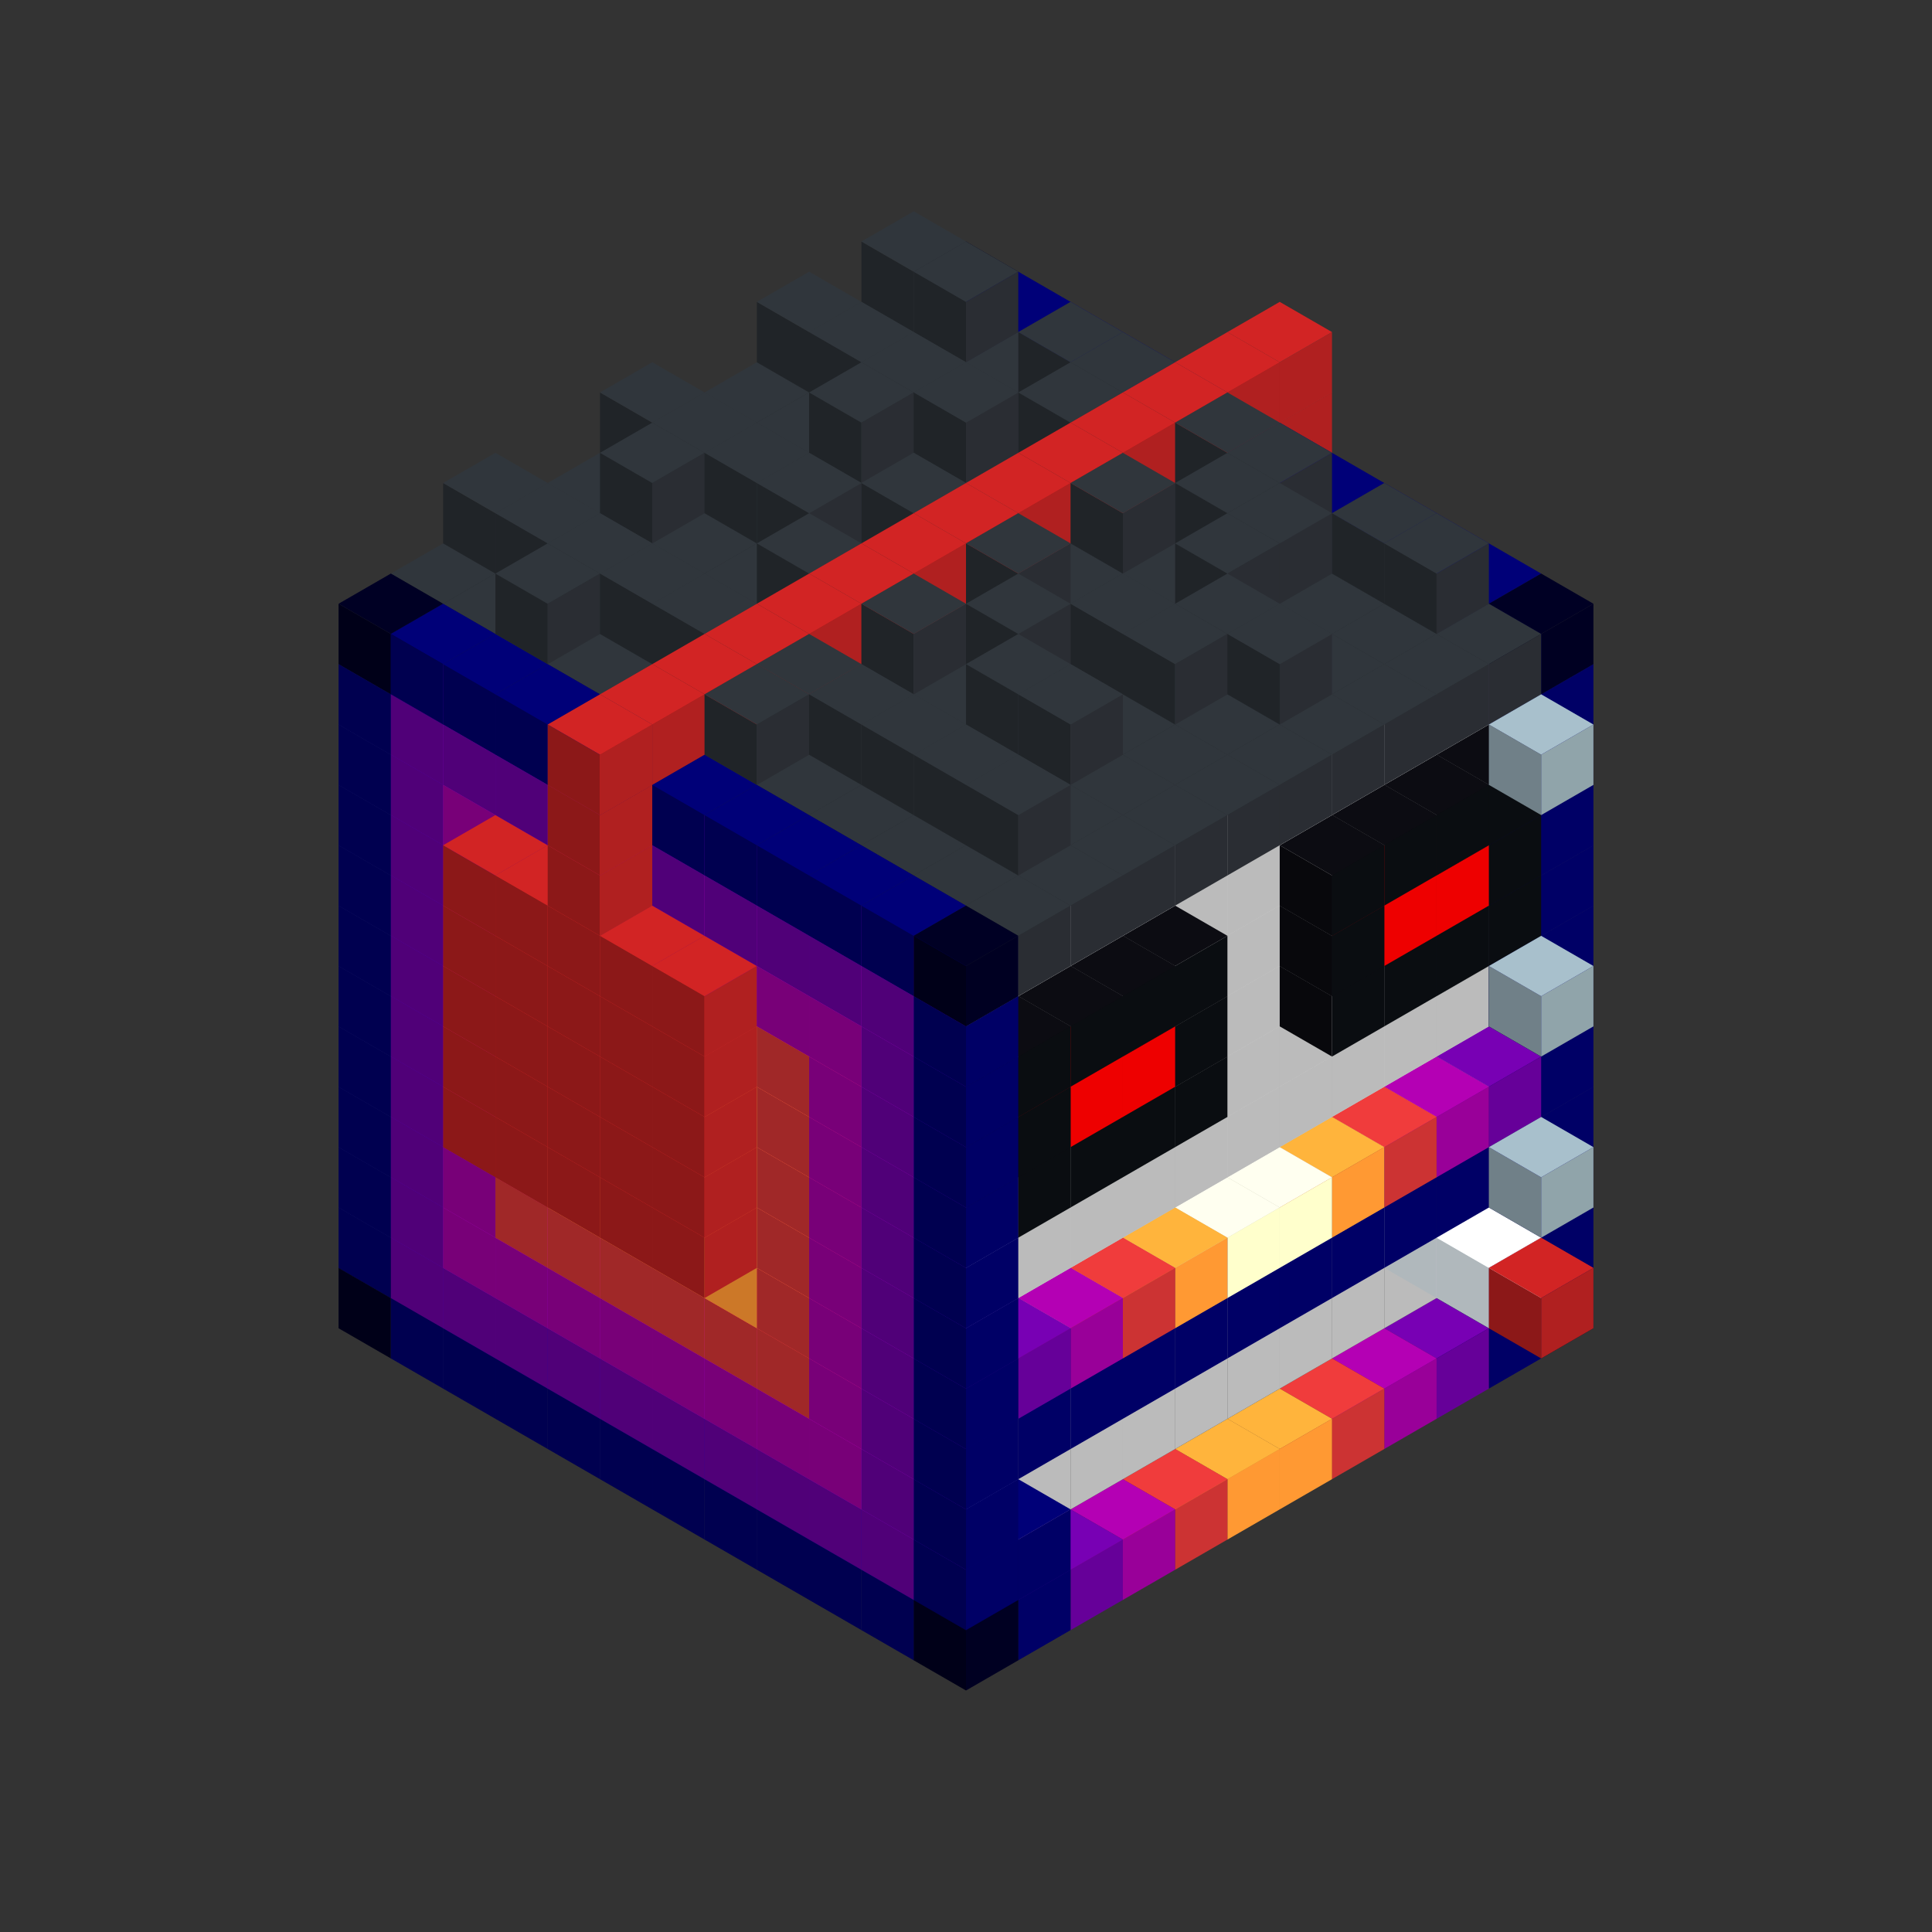 
<svg width='600' height='600' viewBox='4436371 5550000 3200000 3200000' xmlns='http://www.w3.org/2000/svg' xmlns:xlink='http://www.w3.org/1999/xlink'>
<rect x="4436371" y="5550000" width="3200000" height="3200000" fill="#333333" stroke="none"/>
<use xlink:href='#v-0x00000057-4' transform='translate(983738,3600000)'/>
<use xlink:href='#v-0x00000057-1' transform='translate(1070341,3650000)'/>
<use xlink:href='#v-0x00000057-1' transform='translate(1156944,3700000)'/>
<use xlink:href='#v-0x00000057-1' transform='translate(1243547,3750000)'/>
<use xlink:href='#v-0x00000057-1' transform='translate(1330150,3800000)'/>
<use xlink:href='#v-0x00000057-1' transform='translate(1416753,3850000)'/>
<use xlink:href='#v-0x00000057-1' transform='translate(1503356,3900000)'/>
<use xlink:href='#v-0x00000057-1' transform='translate(1589959,3950000)'/>
<use xlink:href='#v-0x00000057-1' transform='translate(1676562,4000000)'/>
<use xlink:href='#v-0x00000057-1' transform='translate(1763165,4050000)'/>
<use xlink:href='#v-0x00000057-1' transform='translate(1849768,4100000)'/>
<use xlink:href='#v-0x00000057-4' transform='translate(2889004,3600000)'/>
<use xlink:href='#v-0x00000057-1' transform='translate(2802401,3650000)'/>
<use xlink:href='#v-0x00000057-5' transform='translate(2715798,3700000)'/>
<use xlink:href='#v-0x00000057-6' transform='translate(2629195,3750000)'/>
<use xlink:href='#v-0x00000057-7' transform='translate(2542592,3800000)'/>
<use xlink:href='#v-0x00000057-8' transform='translate(2455989,3850000)'/>
<use xlink:href='#v-0x00000057-8' transform='translate(2369386,3900000)'/>
<use xlink:href='#v-0x00000057-7' transform='translate(2282783,3950000)'/>
<use xlink:href='#v-0x00000057-6' transform='translate(2196180,4000000)'/>
<use xlink:href='#v-0x00000057-5' transform='translate(2109577,4050000)'/>
<use xlink:href='#v-0x00000057-1' transform='translate(2022974,4100000)'/>
<use xlink:href='#v-0x00000057-4' transform='translate(1936371,4150000)'/>
<use xlink:href='#v-0x00000057-1' transform='translate(983738,3500000)'/>
<use xlink:href='#v-0x00000057-5' transform='translate(1070341,3550000)'/>
<use xlink:href='#v-0x00000057-5' transform='translate(1156944,3600000)'/>
<use xlink:href='#v-0x00000057-5' transform='translate(1243547,3650000)'/>
<use xlink:href='#v-0x00000057-5' transform='translate(1330150,3700000)'/>
<use xlink:href='#v-0x00000057-5' transform='translate(1416753,3750000)'/>
<use xlink:href='#v-0x00000057-5' transform='translate(1503356,3800000)'/>
<use xlink:href='#v-0x00000057-5' transform='translate(1589959,3850000)'/>
<use xlink:href='#v-0x00000057-5' transform='translate(1676562,3900000)'/>
<use xlink:href='#v-0x00000057-5' transform='translate(1763165,3950000)'/>
<use xlink:href='#v-0x00000057-2' transform='translate(2715798,3500000)'/>
<use xlink:href='#v-0x00000057-2' transform='translate(2629195,3550000)'/>
<use xlink:href='#v-0x00000057-2' transform='translate(2542592,3600000)'/>
<use xlink:href='#v-0x00000057-2' transform='translate(2455989,3650000)'/>
<use xlink:href='#v-0x00000057-2' transform='translate(2369386,3700000)'/>
<use xlink:href='#v-0x00000057-2' transform='translate(2282783,3750000)'/>
<use xlink:href='#v-0x00000057-2' transform='translate(2196180,3800000)'/>
<use xlink:href='#v-0x00000057-2' transform='translate(2109577,3850000)'/>
<use xlink:href='#v-0x00000057-2' transform='translate(2022974,3900000)'/>
<use xlink:href='#v-0x00000057-2' transform='translate(1936371,3950000)'/>
<use xlink:href='#v-0x00000057-5' transform='translate(1849768,4000000)'/>
<use xlink:href='#v-0x00000057-1' transform='translate(2889004,3500000)'/>
<use xlink:href='#v-0x00000057-1' transform='translate(2802401,3550000)'/>
<use xlink:href='#v-0x00000057-1' transform='translate(2022974,4000000)'/>
<use xlink:href='#v-0x00000057-1' transform='translate(1936371,4050000)'/>
<use xlink:href='#v-0x00000057-1' transform='translate(983738,3400000)'/>
<use xlink:href='#v-0x00000057-5' transform='translate(1070341,3450000)'/>
<use xlink:href='#v-0x00000057-6' transform='translate(1156944,3500000)'/>
<use xlink:href='#v-0x00000057-6' transform='translate(1243547,3550000)'/>
<use xlink:href='#v-0x00000057-6' transform='translate(1330150,3600000)'/>
<use xlink:href='#v-0x00000057-6' transform='translate(1416753,3650000)'/>
<use xlink:href='#v-0x00000057-6' transform='translate(1503356,3700000)'/>
<use xlink:href='#v-0x00000057-6' transform='translate(1589959,3750000)'/>
<use xlink:href='#v-0x00000057-6' transform='translate(1676562,3800000)'/>
<use xlink:href='#v-0x00000057-6' transform='translate(1763165,3850000)'/>
<use xlink:href='#v-0x00000057-2' transform='translate(2715798,3400000)'/>
<use xlink:href='#v-0x00000057-9' transform='translate(2629195,3450000)'/>
<use xlink:href='#v-0x00000057-2' transform='translate(2542592,3500000)'/>
<use xlink:href='#v-0x00000057-2' transform='translate(2455989,3550000)'/>
<use xlink:href='#v-0x00000057-2' transform='translate(2369386,3600000)'/>
<use xlink:href='#v-0x00000057-2' transform='translate(2282783,3650000)'/>
<use xlink:href='#v-0x00000057-2' transform='translate(2196180,3700000)'/>
<use xlink:href='#v-0x00000057-2' transform='translate(2109577,3750000)'/>
<use xlink:href='#v-0x00000057-2' transform='translate(2022974,3800000)'/>
<use xlink:href='#v-0x00000057-2' transform='translate(1936371,3850000)'/>
<use xlink:href='#v-0x00000057-5' transform='translate(1849768,3900000)'/>
<use xlink:href='#v-0x00000057-1' transform='translate(2889004,3400000)'/>
<use xlink:href='#v-0x00000057-9' transform='translate(2715798,3500000)'/>
<use xlink:href='#v-0x00000057-1' transform='translate(1936371,3950000)'/>
<use xlink:href='#v-0x00000057-9' transform='translate(2802401,3550000)'/>
<use xlink:href='#v-0x00000057-10' transform='translate(2889004,3600000)'/>
<use xlink:href='#v-0x00000057-1' transform='translate(983738,3300000)'/>
<use xlink:href='#v-0x00000057-5' transform='translate(1070341,3350000)'/>
<use xlink:href='#v-0x00000057-6' transform='translate(1156944,3400000)'/>
<use xlink:href='#v-0x00000057-7' transform='translate(1243547,3450000)'/>
<use xlink:href='#v-0x00000057-7' transform='translate(1330150,3500000)'/>
<use xlink:href='#v-0x00000057-7' transform='translate(1416753,3550000)'/>
<use xlink:href='#v-0x00000057-7' transform='translate(1503356,3600000)'/>
<use xlink:href='#v-0x00000057-7' transform='translate(1589959,3650000)'/>
<use xlink:href='#v-0x00000057-7' transform='translate(1676562,3700000)'/>
<use xlink:href='#v-0x00000057-6' transform='translate(1763165,3750000)'/>
<use xlink:href='#v-0x00000057-2' transform='translate(2715798,3300000)'/>
<use xlink:href='#v-0x00000057-2' transform='translate(2629195,3350000)'/>
<use xlink:href='#v-0x00000057-2' transform='translate(2542592,3400000)'/>
<use xlink:href='#v-0x00000057-2' transform='translate(2455989,3450000)'/>
<use xlink:href='#v-0x00000057-2' transform='translate(2369386,3500000)'/>
<use xlink:href='#v-0x00000057-2' transform='translate(2282783,3550000)'/>
<use xlink:href='#v-0x00000057-2' transform='translate(2196180,3600000)'/>
<use xlink:href='#v-0x00000057-2' transform='translate(2109577,3650000)'/>
<use xlink:href='#v-0x00000057-2' transform='translate(2022974,3700000)'/>
<use xlink:href='#v-0x00000057-2' transform='translate(1936371,3750000)'/>
<use xlink:href='#v-0x00000057-5' transform='translate(1849768,3800000)'/>
<use xlink:href='#v-0x00000057-1' transform='translate(2889004,3300000)'/>
<use xlink:href='#v-0x00000057-1' transform='translate(2802401,3350000)'/>
<use xlink:href='#v-0x00000057-1' transform='translate(2715798,3400000)'/>
<use xlink:href='#v-0x00000057-1' transform='translate(2629195,3450000)'/>
<use xlink:href='#v-0x00000057-1' transform='translate(2542592,3500000)'/>
<use xlink:href='#v-0x00000057-1' transform='translate(2455989,3550000)'/>
<use xlink:href='#v-0x00000057-1' transform='translate(2369386,3600000)'/>
<use xlink:href='#v-0x00000057-1' transform='translate(2282783,3650000)'/>
<use xlink:href='#v-0x00000057-1' transform='translate(2196180,3700000)'/>
<use xlink:href='#v-0x00000057-1' transform='translate(2109577,3750000)'/>
<use xlink:href='#v-0x00000057-1' transform='translate(2022974,3800000)'/>
<use xlink:href='#v-0x00000057-1' transform='translate(1936371,3850000)'/>
<use xlink:href='#v-0x00000057-1' transform='translate(983738,3200000)'/>
<use xlink:href='#v-0x00000057-5' transform='translate(1070341,3250000)'/>
<use xlink:href='#v-0x00000057-6' transform='translate(1156944,3300000)'/>
<use xlink:href='#v-0x00000057-7' transform='translate(1243547,3350000)'/>
<use xlink:href='#v-0x00000057-8' transform='translate(1330150,3400000)'/>
<use xlink:href='#v-0x00000057-8' transform='translate(1416753,3450000)'/>
<use xlink:href='#v-0x00000057-8' transform='translate(1503356,3500000)'/>
<use xlink:href='#v-0x00000057-8' transform='translate(1589959,3550000)'/>
<use xlink:href='#v-0x00000057-7' transform='translate(1676562,3600000)'/>
<use xlink:href='#v-0x00000057-6' transform='translate(1763165,3650000)'/>
<use xlink:href='#v-0x00000057-2' transform='translate(2715798,3200000)'/>
<use xlink:href='#v-0x00000057-2' transform='translate(2629195,3250000)'/>
<use xlink:href='#v-0x00000057-2' transform='translate(2542592,3300000)'/>
<use xlink:href='#v-0x00000057-2' transform='translate(2455989,3350000)'/>
<use xlink:href='#v-0x00000057-2' transform='translate(2369386,3400000)'/>
<use xlink:href='#v-0x00000057-2' transform='translate(2282783,3450000)'/>
<use xlink:href='#v-0x00000057-2' transform='translate(2196180,3500000)'/>
<use xlink:href='#v-0x00000057-2' transform='translate(2109577,3550000)'/>
<use xlink:href='#v-0x00000057-2' transform='translate(2022974,3600000)'/>
<use xlink:href='#v-0x00000057-2' transform='translate(1936371,3650000)'/>
<use xlink:href='#v-0x00000057-5' transform='translate(1849768,3700000)'/>
<use xlink:href='#v-0x00000057-1' transform='translate(2889004,3200000)'/>
<use xlink:href='#v-0x00000057-5' transform='translate(2802401,3250000)'/>
<use xlink:href='#v-0x00000057-6' transform='translate(2715798,3300000)'/>
<use xlink:href='#v-0x00000057-7' transform='translate(2629195,3350000)'/>
<use xlink:href='#v-0x00000057-8' transform='translate(2542592,3400000)'/>
<use xlink:href='#v-0x00000057-3' transform='translate(2455989,3450000)'/>
<use xlink:href='#v-0x00000057-3' transform='translate(2369386,3500000)'/>
<use xlink:href='#v-0x00000057-8' transform='translate(2282783,3550000)'/>
<use xlink:href='#v-0x00000057-7' transform='translate(2196180,3600000)'/>
<use xlink:href='#v-0x00000057-6' transform='translate(2109577,3650000)'/>
<use xlink:href='#v-0x00000057-5' transform='translate(2022974,3700000)'/>
<use xlink:href='#v-0x00000057-1' transform='translate(1936371,3750000)'/>
<use xlink:href='#v-0x00000057-11' transform='translate(2889004,3400000)'/>
<use xlink:href='#v-0x00000057-1' transform='translate(983738,3100000)'/>
<use xlink:href='#v-0x00000057-5' transform='translate(1070341,3150000)'/>
<use xlink:href='#v-0x00000057-6' transform='translate(1156944,3200000)'/>
<use xlink:href='#v-0x00000057-15' transform='translate(2282783,2650000)'/>
<use xlink:href='#v-0x00000057-7' transform='translate(1243547,3250000)'/>
<use xlink:href='#v-0x00000057-15' transform='translate(1156944,3300000)'/>
<use xlink:href='#v-0x00000057-15' transform='translate(2369386,2700000)'/>
<use xlink:href='#v-0x00000057-8' transform='translate(1330150,3300000)'/>
<use xlink:href='#v-0x00000057-15' transform='translate(1243547,3350000)'/>
<use xlink:href='#v-0x00000057-15' transform='translate(2455989,2750000)'/>
<use xlink:href='#v-0x00000057-2' transform='translate(1416753,3350000)'/>
<use xlink:href='#v-0x00000057-15' transform='translate(1330150,3400000)'/>
<use xlink:href='#v-0x00000057-15' transform='translate(2542592,2800000)'/>
<use xlink:href='#v-0x00000057-2' transform='translate(1503356,3400000)'/>
<use xlink:href='#v-0x00000057-15' transform='translate(1416753,3450000)'/>
<use xlink:href='#v-0x00000057-15' transform='translate(2629195,2850000)'/>
<use xlink:href='#v-0x00000057-8' transform='translate(1589959,3450000)'/>
<use xlink:href='#v-0x00000057-15' transform='translate(1503356,3500000)'/>
<use xlink:href='#v-0x00000057-7' transform='translate(1676562,3500000)'/>
<use xlink:href='#v-0x00000057-6' transform='translate(1763165,3550000)'/>
<use xlink:href='#v-0x00000057-2' transform='translate(2715798,3100000)'/>
<use xlink:href='#v-0x00000057-2' transform='translate(2629195,3150000)'/>
<use xlink:href='#v-0x00000057-2' transform='translate(2542592,3200000)'/>
<use xlink:href='#v-0x00000057-2' transform='translate(2455989,3250000)'/>
<use xlink:href='#v-0x00000057-2' transform='translate(2369386,3300000)'/>
<use xlink:href='#v-0x00000057-2' transform='translate(2282783,3350000)'/>
<use xlink:href='#v-0x00000057-2' transform='translate(2196180,3400000)'/>
<use xlink:href='#v-0x00000057-2' transform='translate(2109577,3450000)'/>
<use xlink:href='#v-0x00000057-2' transform='translate(2022974,3500000)'/>
<use xlink:href='#v-0x00000057-2' transform='translate(1936371,3550000)'/>
<use xlink:href='#v-0x00000057-5' transform='translate(1849768,3600000)'/>
<use xlink:href='#v-0x00000057-1' transform='translate(2889004,3100000)'/>
<use xlink:href='#v-0x00000057-1' transform='translate(1936371,3650000)'/>
<use xlink:href='#v-0x00000057-1' transform='translate(983738,3000000)'/>
<use xlink:href='#v-0x00000057-5' transform='translate(1070341,3050000)'/>
<use xlink:href='#v-0x00000057-6' transform='translate(1156944,3100000)'/>
<use xlink:href='#v-0x00000057-15' transform='translate(2282783,2550000)'/>
<use xlink:href='#v-0x00000057-7' transform='translate(1243547,3150000)'/>
<use xlink:href='#v-0x00000057-15' transform='translate(1156944,3200000)'/>
<use xlink:href='#v-0x00000057-15' transform='translate(2369386,2600000)'/>
<use xlink:href='#v-0x00000057-8' transform='translate(1330150,3200000)'/>
<use xlink:href='#v-0x00000057-15' transform='translate(1243547,3250000)'/>
<use xlink:href='#v-0x00000057-15' transform='translate(2455989,2650000)'/>
<use xlink:href='#v-0x00000057-2' transform='translate(1416753,3250000)'/>
<use xlink:href='#v-0x00000057-15' transform='translate(1330150,3300000)'/>
<use xlink:href='#v-0x00000057-15' transform='translate(2542592,2700000)'/>
<use xlink:href='#v-0x00000057-2' transform='translate(1503356,3300000)'/>
<use xlink:href='#v-0x00000057-15' transform='translate(1416753,3350000)'/>
<use xlink:href='#v-0x00000057-15' transform='translate(2629195,2750000)'/>
<use xlink:href='#v-0x00000057-8' transform='translate(1589959,3350000)'/>
<use xlink:href='#v-0x00000057-15' transform='translate(1503356,3400000)'/>
<use xlink:href='#v-0x00000057-7' transform='translate(1676562,3400000)'/>
<use xlink:href='#v-0x00000057-6' transform='translate(1763165,3450000)'/>
<use xlink:href='#v-0x00000057-2' transform='translate(2715798,3000000)'/>
<use xlink:href='#v-0x00000057-2' transform='translate(2629195,3050000)'/>
<use xlink:href='#v-0x00000057-2' transform='translate(2542592,3100000)'/>
<use xlink:href='#v-0x00000057-2' transform='translate(2455989,3150000)'/>
<use xlink:href='#v-0x00000057-2' transform='translate(2369386,3200000)'/>
<use xlink:href='#v-0x00000057-2' transform='translate(2282783,3250000)'/>
<use xlink:href='#v-0x00000057-2' transform='translate(2196180,3300000)'/>
<use xlink:href='#v-0x00000057-2' transform='translate(2109577,3350000)'/>
<use xlink:href='#v-0x00000057-2' transform='translate(2022974,3400000)'/>
<use xlink:href='#v-0x00000057-2' transform='translate(1936371,3450000)'/>
<use xlink:href='#v-0x00000057-5' transform='translate(1849768,3500000)'/>
<use xlink:href='#v-0x00000057-1' transform='translate(2889004,3000000)'/>
<use xlink:href='#v-0x00000057-1' transform='translate(1936371,3550000)'/>
<use xlink:href='#v-0x00000057-1' transform='translate(983738,2900000)'/>
<use xlink:href='#v-0x00000057-5' transform='translate(1070341,2950000)'/>
<use xlink:href='#v-0x00000057-6' transform='translate(1156944,3000000)'/>
<use xlink:href='#v-0x00000057-15' transform='translate(2282783,2450000)'/>
<use xlink:href='#v-0x00000057-7' transform='translate(1243547,3050000)'/>
<use xlink:href='#v-0x00000057-15' transform='translate(1156944,3100000)'/>
<use xlink:href='#v-0x00000057-15' transform='translate(2369386,2500000)'/>
<use xlink:href='#v-0x00000057-8' transform='translate(1330150,3100000)'/>
<use xlink:href='#v-0x00000057-15' transform='translate(1243547,3150000)'/>
<use xlink:href='#v-0x00000057-15' transform='translate(2455989,2550000)'/>
<use xlink:href='#v-0x00000057-8' transform='translate(1416753,3150000)'/>
<use xlink:href='#v-0x00000057-15' transform='translate(1330150,3200000)'/>
<use xlink:href='#v-0x00000057-15' transform='translate(2542592,2600000)'/>
<use xlink:href='#v-0x00000057-8' transform='translate(1503356,3200000)'/>
<use xlink:href='#v-0x00000057-15' transform='translate(1416753,3250000)'/>
<use xlink:href='#v-0x00000057-15' transform='translate(2629195,2650000)'/>
<use xlink:href='#v-0x00000057-8' transform='translate(1589959,3250000)'/>
<use xlink:href='#v-0x00000057-15' transform='translate(1503356,3300000)'/>
<use xlink:href='#v-0x00000057-7' transform='translate(1676562,3300000)'/>
<use xlink:href='#v-0x00000057-6' transform='translate(1763165,3350000)'/>
<use xlink:href='#v-0x00000057-2' transform='translate(2715798,2900000)'/>
<use xlink:href='#v-0x00000057-2' transform='translate(2629195,2950000)'/>
<use xlink:href='#v-0x00000057-2' transform='translate(2542592,3000000)'/>
<use xlink:href='#v-0x00000057-2' transform='translate(2455989,3050000)'/>
<use xlink:href='#v-0x00000057-2' transform='translate(2369386,3100000)'/>
<use xlink:href='#v-0x00000057-2' transform='translate(2282783,3150000)'/>
<use xlink:href='#v-0x00000057-2' transform='translate(2196180,3200000)'/>
<use xlink:href='#v-0x00000057-2' transform='translate(2109577,3250000)'/>
<use xlink:href='#v-0x00000057-2' transform='translate(2022974,3300000)'/>
<use xlink:href='#v-0x00000057-2' transform='translate(1936371,3350000)'/>
<use xlink:href='#v-0x00000057-5' transform='translate(1849768,3400000)'/>
<use xlink:href='#v-0x00000057-1' transform='translate(2889004,2900000)'/>
<use xlink:href='#v-0x00000057-12' transform='translate(2802401,2950000)'/>
<use xlink:href='#v-0x00000057-12' transform='translate(2715798,3000000)'/>
<use xlink:href='#v-0x00000057-12' transform='translate(2629195,3050000)'/>
<use xlink:href='#v-0x00000057-12' transform='translate(2542592,3100000)'/>
<use xlink:href='#v-0x00000057-12' transform='translate(2282783,3250000)'/>
<use xlink:href='#v-0x00000057-12' transform='translate(2196180,3300000)'/>
<use xlink:href='#v-0x00000057-12' transform='translate(2109577,3350000)'/>
<use xlink:href='#v-0x00000057-12' transform='translate(2022974,3400000)'/>
<use xlink:href='#v-0x00000057-1' transform='translate(1936371,3450000)'/>
<use xlink:href='#v-0x00000057-11' transform='translate(2889004,3100000)'/>
<use xlink:href='#v-0x00000057-1' transform='translate(983738,2800000)'/>
<use xlink:href='#v-0x00000057-5' transform='translate(1070341,2850000)'/>
<use xlink:href='#v-0x00000057-6' transform='translate(1156944,2900000)'/>
<use xlink:href='#v-0x00000057-15' transform='translate(2282783,2350000)'/>
<use xlink:href='#v-0x00000057-7' transform='translate(1243547,2950000)'/>
<use xlink:href='#v-0x00000057-15' transform='translate(1156944,3000000)'/>
<use xlink:href='#v-0x00000057-15' transform='translate(2369386,2400000)'/>
<use xlink:href='#v-0x00000057-7' transform='translate(1330150,3000000)'/>
<use xlink:href='#v-0x00000057-15' transform='translate(1243547,3050000)'/>
<use xlink:href='#v-0x00000057-15' transform='translate(2455989,2450000)'/>
<use xlink:href='#v-0x00000057-7' transform='translate(1416753,3050000)'/>
<use xlink:href='#v-0x00000057-15' transform='translate(1330150,3100000)'/>
<use xlink:href='#v-0x00000057-15' transform='translate(2542592,2500000)'/>
<use xlink:href='#v-0x00000057-7' transform='translate(1503356,3100000)'/>
<use xlink:href='#v-0x00000057-15' transform='translate(1416753,3150000)'/>
<use xlink:href='#v-0x00000057-15' transform='translate(2629195,2550000)'/>
<use xlink:href='#v-0x00000057-7' transform='translate(1589959,3150000)'/>
<use xlink:href='#v-0x00000057-15' transform='translate(1503356,3200000)'/>
<use xlink:href='#v-0x00000057-7' transform='translate(1676562,3200000)'/>
<use xlink:href='#v-0x00000057-6' transform='translate(1763165,3250000)'/>
<use xlink:href='#v-0x00000057-2' transform='translate(2715798,2800000)'/>
<use xlink:href='#v-0x00000057-2' transform='translate(2629195,2850000)'/>
<use xlink:href='#v-0x00000057-2' transform='translate(2542592,2900000)'/>
<use xlink:href='#v-0x00000057-2' transform='translate(2455989,2950000)'/>
<use xlink:href='#v-0x00000057-2' transform='translate(2369386,3000000)'/>
<use xlink:href='#v-0x00000057-2' transform='translate(2282783,3050000)'/>
<use xlink:href='#v-0x00000057-2' transform='translate(2196180,3100000)'/>
<use xlink:href='#v-0x00000057-2' transform='translate(2109577,3150000)'/>
<use xlink:href='#v-0x00000057-2' transform='translate(2022974,3200000)'/>
<use xlink:href='#v-0x00000057-2' transform='translate(1936371,3250000)'/>
<use xlink:href='#v-0x00000057-5' transform='translate(1849768,3300000)'/>
<use xlink:href='#v-0x00000057-1' transform='translate(2889004,2800000)'/>
<use xlink:href='#v-0x00000057-12' transform='translate(2802401,2850000)'/>
<use xlink:href='#v-0x00000057-13' transform='translate(2715798,2900000)'/>
<use xlink:href='#v-0x00000057-13' transform='translate(2629195,2950000)'/>
<use xlink:href='#v-0x00000057-12' transform='translate(2542592,3000000)'/>
<use xlink:href='#v-0x00000057-12' transform='translate(2282783,3150000)'/>
<use xlink:href='#v-0x00000057-13' transform='translate(2196180,3200000)'/>
<use xlink:href='#v-0x00000057-13' transform='translate(2109577,3250000)'/>
<use xlink:href='#v-0x00000057-12' transform='translate(2022974,3300000)'/>
<use xlink:href='#v-0x00000057-1' transform='translate(1936371,3350000)'/>
<use xlink:href='#v-0x00000057-1' transform='translate(983738,2700000)'/>
<use xlink:href='#v-0x00000057-5' transform='translate(1070341,2750000)'/>
<use xlink:href='#v-0x00000057-6' transform='translate(1156944,2800000)'/>
<use xlink:href='#v-0x00000057-15' transform='translate(2282783,2250000)'/>
<use xlink:href='#v-0x00000057-6' transform='translate(1243547,2850000)'/>
<use xlink:href='#v-0x00000057-15' transform='translate(1156944,2900000)'/>
<use xlink:href='#v-0x00000057-15' transform='translate(2369386,2300000)'/>
<use xlink:href='#v-0x00000057-6' transform='translate(1330150,2900000)'/>
<use xlink:href='#v-0x00000057-15' transform='translate(1243547,2950000)'/>
<use xlink:href='#v-0x00000057-15' transform='translate(2455989,2350000)'/>
<use xlink:href='#v-0x00000057-6' transform='translate(1416753,2950000)'/>
<use xlink:href='#v-0x00000057-15' transform='translate(1330150,3000000)'/>
<use xlink:href='#v-0x00000057-15' transform='translate(2542592,2400000)'/>
<use xlink:href='#v-0x00000057-6' transform='translate(1503356,3000000)'/>
<use xlink:href='#v-0x00000057-15' transform='translate(1416753,3050000)'/>
<use xlink:href='#v-0x00000057-15' transform='translate(2629195,2450000)'/>
<use xlink:href='#v-0x00000057-6' transform='translate(1589959,3050000)'/>
<use xlink:href='#v-0x00000057-15' transform='translate(1503356,3100000)'/>
<use xlink:href='#v-0x00000057-6' transform='translate(1676562,3100000)'/>
<use xlink:href='#v-0x00000057-6' transform='translate(1763165,3150000)'/>
<use xlink:href='#v-0x00000057-2' transform='translate(2715798,2700000)'/>
<use xlink:href='#v-0x00000057-2' transform='translate(2629195,2750000)'/>
<use xlink:href='#v-0x00000057-2' transform='translate(2542592,2800000)'/>
<use xlink:href='#v-0x00000057-2' transform='translate(2455989,2850000)'/>
<use xlink:href='#v-0x00000057-2' transform='translate(2369386,2900000)'/>
<use xlink:href='#v-0x00000057-2' transform='translate(2282783,2950000)'/>
<use xlink:href='#v-0x00000057-2' transform='translate(2196180,3000000)'/>
<use xlink:href='#v-0x00000057-2' transform='translate(2109577,3050000)'/>
<use xlink:href='#v-0x00000057-2' transform='translate(2022974,3100000)'/>
<use xlink:href='#v-0x00000057-2' transform='translate(1936371,3150000)'/>
<use xlink:href='#v-0x00000057-5' transform='translate(1849768,3200000)'/>
<use xlink:href='#v-0x00000057-1' transform='translate(2889004,2700000)'/>
<use xlink:href='#v-0x00000057-12' transform='translate(2802401,2750000)'/>
<use xlink:href='#v-0x00000057-12' transform='translate(2715798,2800000)'/>
<use xlink:href='#v-0x00000057-12' transform='translate(2629195,2850000)'/>
<use xlink:href='#v-0x00000057-12' transform='translate(2542592,2900000)'/>
<use xlink:href='#v-0x00000057-12' transform='translate(2282783,3050000)'/>
<use xlink:href='#v-0x00000057-12' transform='translate(2196180,3100000)'/>
<use xlink:href='#v-0x00000057-12' transform='translate(2109577,3150000)'/>
<use xlink:href='#v-0x00000057-12' transform='translate(2022974,3200000)'/>
<use xlink:href='#v-0x00000057-1' transform='translate(1936371,3250000)'/>
<use xlink:href='#v-0x00000057-1' transform='translate(983738,2600000)'/>
<use xlink:href='#v-0x00000057-5' transform='translate(1070341,2650000)'/>
<use xlink:href='#v-0x00000057-5' transform='translate(1156944,2700000)'/>
<use xlink:href='#v-0x00000057-5' transform='translate(1243547,2750000)'/>
<use xlink:href='#v-0x00000057-5' transform='translate(1330150,2800000)'/>
<use xlink:href='#v-0x00000057-15' transform='translate(2455989,2250000)'/>
<use xlink:href='#v-0x00000057-5' transform='translate(1416753,2850000)'/>
<use xlink:href='#v-0x00000057-15' transform='translate(1330150,2900000)'/>
<use xlink:href='#v-0x00000057-5' transform='translate(1503356,2900000)'/>
<use xlink:href='#v-0x00000057-5' transform='translate(1589959,2950000)'/>
<use xlink:href='#v-0x00000057-5' transform='translate(1676562,3000000)'/>
<use xlink:href='#v-0x00000057-5' transform='translate(1763165,3050000)'/>
<use xlink:href='#v-0x00000057-2' transform='translate(2715798,2600000)'/>
<use xlink:href='#v-0x00000057-2' transform='translate(2629195,2650000)'/>
<use xlink:href='#v-0x00000057-2' transform='translate(2542592,2700000)'/>
<use xlink:href='#v-0x00000057-2' transform='translate(2455989,2750000)'/>
<use xlink:href='#v-0x00000057-2' transform='translate(2369386,2800000)'/>
<use xlink:href='#v-0x00000057-2' transform='translate(2282783,2850000)'/>
<use xlink:href='#v-0x00000057-2' transform='translate(2196180,2900000)'/>
<use xlink:href='#v-0x00000057-2' transform='translate(2109577,2950000)'/>
<use xlink:href='#v-0x00000057-2' transform='translate(2022974,3000000)'/>
<use xlink:href='#v-0x00000057-2' transform='translate(1936371,3050000)'/>
<use xlink:href='#v-0x00000057-5' transform='translate(1849768,3100000)'/>
<use xlink:href='#v-0x00000057-1' transform='translate(2889004,2600000)'/>
<use xlink:href='#v-0x00000057-1' transform='translate(1936371,3150000)'/>
<use xlink:href='#v-0x00000057-4' transform='translate(1936371,1950000)'/>
<use xlink:href='#v-0x00000057-14' transform='translate(1849768,2000000)'/>
<use xlink:href='#v-0x00000057-14' transform='translate(1763165,2050000)'/>
<use xlink:href='#v-0x00000057-14' transform='translate(1676562,2100000)'/>
<use xlink:href='#v-0x00000057-14' transform='translate(1589959,2150000)'/>
<use xlink:href='#v-0x00000057-14' transform='translate(1503356,2200000)'/>
<use xlink:href='#v-0x00000057-14' transform='translate(1416753,2250000)'/>
<use xlink:href='#v-0x00000057-14' transform='translate(1330150,2300000)'/>
<use xlink:href='#v-0x00000057-14' transform='translate(1243547,2350000)'/>
<use xlink:href='#v-0x00000057-14' transform='translate(1156944,2400000)'/>
<use xlink:href='#v-0x00000057-14' transform='translate(1070341,2450000)'/>
<use xlink:href='#v-0x00000057-4' transform='translate(983738,2500000)'/>
<use xlink:href='#v-0x00000057-1' transform='translate(2022974,2000000)'/>
<use xlink:href='#v-0x00000057-14' transform='translate(1936371,2050000)'/>
<use xlink:href='#v-0x00000057-14' transform='translate(1849768,2100000)'/>
<use xlink:href='#v-0x00000057-14' transform='translate(1763165,2150000)'/>
<use xlink:href='#v-0x00000057-14' transform='translate(1676562,2200000)'/>
<use xlink:href='#v-0x00000057-14' transform='translate(1589959,2250000)'/>
<use xlink:href='#v-0x00000057-14' transform='translate(1503356,2300000)'/>
<use xlink:href='#v-0x00000057-14' transform='translate(1416753,2350000)'/>
<use xlink:href='#v-0x00000057-14' transform='translate(1330150,2400000)'/>
<use xlink:href='#v-0x00000057-14' transform='translate(1243547,2450000)'/>
<use xlink:href='#v-0x00000057-14' transform='translate(1156944,2500000)'/>
<use xlink:href='#v-0x00000057-1' transform='translate(1070341,2550000)'/>
<use xlink:href='#v-0x00000057-1' transform='translate(2109577,2050000)'/>
<use xlink:href='#v-0x00000057-14' transform='translate(2022974,2100000)'/>
<use xlink:href='#v-0x00000057-14' transform='translate(1936371,2150000)'/>
<use xlink:href='#v-0x00000057-14' transform='translate(1849768,2200000)'/>
<use xlink:href='#v-0x00000057-14' transform='translate(1763165,2250000)'/>
<use xlink:href='#v-0x00000057-14' transform='translate(1676562,2300000)'/>
<use xlink:href='#v-0x00000057-14' transform='translate(1589959,2350000)'/>
<use xlink:href='#v-0x00000057-14' transform='translate(1503356,2400000)'/>
<use xlink:href='#v-0x00000057-14' transform='translate(1416753,2450000)'/>
<use xlink:href='#v-0x00000057-14' transform='translate(1330150,2500000)'/>
<use xlink:href='#v-0x00000057-14' transform='translate(1243547,2550000)'/>
<use xlink:href='#v-0x00000057-1' transform='translate(1156944,2600000)'/>
<use xlink:href='#v-0x00000057-1' transform='translate(2196180,2100000)'/>
<use xlink:href='#v-0x00000057-14' transform='translate(2109577,2150000)'/>
<use xlink:href='#v-0x00000057-14' transform='translate(2022974,2200000)'/>
<use xlink:href='#v-0x00000057-14' transform='translate(1936371,2250000)'/>
<use xlink:href='#v-0x00000057-14' transform='translate(1849768,2300000)'/>
<use xlink:href='#v-0x00000057-14' transform='translate(1763165,2350000)'/>
<use xlink:href='#v-0x00000057-14' transform='translate(1676562,2400000)'/>
<use xlink:href='#v-0x00000057-14' transform='translate(1589959,2450000)'/>
<use xlink:href='#v-0x00000057-14' transform='translate(1503356,2500000)'/>
<use xlink:href='#v-0x00000057-14' transform='translate(1416753,2550000)'/>
<use xlink:href='#v-0x00000057-14' transform='translate(1330150,2600000)'/>
<use xlink:href='#v-0x00000057-1' transform='translate(1243547,2650000)'/>
<use xlink:href='#v-0x00000057-1' transform='translate(2282783,2150000)'/>
<use xlink:href='#v-0x00000057-14' transform='translate(2196180,2200000)'/>
<use xlink:href='#v-0x00000057-14' transform='translate(2109577,2250000)'/>
<use xlink:href='#v-0x00000057-14' transform='translate(2022974,2300000)'/>
<use xlink:href='#v-0x00000057-14' transform='translate(1936371,2350000)'/>
<use xlink:href='#v-0x00000057-14' transform='translate(1849768,2400000)'/>
<use xlink:href='#v-0x00000057-14' transform='translate(1763165,2450000)'/>
<use xlink:href='#v-0x00000057-14' transform='translate(1676562,2500000)'/>
<use xlink:href='#v-0x00000057-14' transform='translate(1589959,2550000)'/>
<use xlink:href='#v-0x00000057-14' transform='translate(1503356,2600000)'/>
<use xlink:href='#v-0x00000057-14' transform='translate(1416753,2650000)'/>
<use xlink:href='#v-0x00000057-1' transform='translate(1330150,2700000)'/>
<use xlink:href='#v-0x00000057-15' transform='translate(2455989,2150000)'/>
<use xlink:href='#v-0x00000057-1' transform='translate(2369386,2200000)'/>
<use xlink:href='#v-0x00000057-14' transform='translate(2282783,2250000)'/>
<use xlink:href='#v-0x00000057-14' transform='translate(2196180,2300000)'/>
<use xlink:href='#v-0x00000057-14' transform='translate(2109577,2350000)'/>
<use xlink:href='#v-0x00000057-14' transform='translate(2022974,2400000)'/>
<use xlink:href='#v-0x00000057-14' transform='translate(1936371,2450000)'/>
<use xlink:href='#v-0x00000057-14' transform='translate(1849768,2500000)'/>
<use xlink:href='#v-0x00000057-14' transform='translate(1763165,2550000)'/>
<use xlink:href='#v-0x00000057-14' transform='translate(1676562,2600000)'/>
<use xlink:href='#v-0x00000057-14' transform='translate(1589959,2650000)'/>
<use xlink:href='#v-0x00000057-14' transform='translate(1503356,2700000)'/>
<use xlink:href='#v-0x00000057-1' transform='translate(1416753,2750000)'/>
<use xlink:href='#v-0x00000057-15' transform='translate(1330150,2800000)'/>
<use xlink:href='#v-0x00000057-1' transform='translate(2455989,2250000)'/>
<use xlink:href='#v-0x00000057-14' transform='translate(2369386,2300000)'/>
<use xlink:href='#v-0x00000057-14' transform='translate(2282783,2350000)'/>
<use xlink:href='#v-0x00000057-14' transform='translate(2196180,2400000)'/>
<use xlink:href='#v-0x00000057-14' transform='translate(2109577,2450000)'/>
<use xlink:href='#v-0x00000057-14' transform='translate(2022974,2500000)'/>
<use xlink:href='#v-0x00000057-14' transform='translate(1936371,2550000)'/>
<use xlink:href='#v-0x00000057-14' transform='translate(1849768,2600000)'/>
<use xlink:href='#v-0x00000057-14' transform='translate(1763165,2650000)'/>
<use xlink:href='#v-0x00000057-14' transform='translate(1676562,2700000)'/>
<use xlink:href='#v-0x00000057-14' transform='translate(1589959,2750000)'/>
<use xlink:href='#v-0x00000057-1' transform='translate(1503356,2800000)'/>
<use xlink:href='#v-0x00000057-1' transform='translate(2542592,2300000)'/>
<use xlink:href='#v-0x00000057-14' transform='translate(2455989,2350000)'/>
<use xlink:href='#v-0x00000057-14' transform='translate(2369386,2400000)'/>
<use xlink:href='#v-0x00000057-14' transform='translate(2282783,2450000)'/>
<use xlink:href='#v-0x00000057-14' transform='translate(2196180,2500000)'/>
<use xlink:href='#v-0x00000057-14' transform='translate(2109577,2550000)'/>
<use xlink:href='#v-0x00000057-14' transform='translate(2022974,2600000)'/>
<use xlink:href='#v-0x00000057-14' transform='translate(1936371,2650000)'/>
<use xlink:href='#v-0x00000057-14' transform='translate(1849768,2700000)'/>
<use xlink:href='#v-0x00000057-14' transform='translate(1763165,2750000)'/>
<use xlink:href='#v-0x00000057-14' transform='translate(1676562,2800000)'/>
<use xlink:href='#v-0x00000057-1' transform='translate(1589959,2850000)'/>
<use xlink:href='#v-0x00000057-1' transform='translate(2629195,2350000)'/>
<use xlink:href='#v-0x00000057-14' transform='translate(2542592,2400000)'/>
<use xlink:href='#v-0x00000057-14' transform='translate(2455989,2450000)'/>
<use xlink:href='#v-0x00000057-14' transform='translate(2369386,2500000)'/>
<use xlink:href='#v-0x00000057-14' transform='translate(2282783,2550000)'/>
<use xlink:href='#v-0x00000057-14' transform='translate(2196180,2600000)'/>
<use xlink:href='#v-0x00000057-14' transform='translate(2109577,2650000)'/>
<use xlink:href='#v-0x00000057-14' transform='translate(2022974,2700000)'/>
<use xlink:href='#v-0x00000057-14' transform='translate(1936371,2750000)'/>
<use xlink:href='#v-0x00000057-14' transform='translate(1849768,2800000)'/>
<use xlink:href='#v-0x00000057-14' transform='translate(1763165,2850000)'/>
<use xlink:href='#v-0x00000057-1' transform='translate(1676562,2900000)'/>
<use xlink:href='#v-0x00000057-1' transform='translate(2715798,2400000)'/>
<use xlink:href='#v-0x00000057-14' transform='translate(2629195,2450000)'/>
<use xlink:href='#v-0x00000057-14' transform='translate(2542592,2500000)'/>
<use xlink:href='#v-0x00000057-14' transform='translate(2455989,2550000)'/>
<use xlink:href='#v-0x00000057-14' transform='translate(2369386,2600000)'/>
<use xlink:href='#v-0x00000057-14' transform='translate(2282783,2650000)'/>
<use xlink:href='#v-0x00000057-14' transform='translate(2196180,2700000)'/>
<use xlink:href='#v-0x00000057-14' transform='translate(2109577,2750000)'/>
<use xlink:href='#v-0x00000057-14' transform='translate(2022974,2800000)'/>
<use xlink:href='#v-0x00000057-14' transform='translate(1936371,2850000)'/>
<use xlink:href='#v-0x00000057-14' transform='translate(1849768,2900000)'/>
<use xlink:href='#v-0x00000057-1' transform='translate(1763165,2950000)'/>
<use xlink:href='#v-0x00000057-1' transform='translate(2802401,2450000)'/>
<use xlink:href='#v-0x00000057-14' transform='translate(2715798,2500000)'/>
<use xlink:href='#v-0x00000057-14' transform='translate(2629195,2550000)'/>
<use xlink:href='#v-0x00000057-14' transform='translate(2542592,2600000)'/>
<use xlink:href='#v-0x00000057-14' transform='translate(2455989,2650000)'/>
<use xlink:href='#v-0x00000057-14' transform='translate(2369386,2700000)'/>
<use xlink:href='#v-0x00000057-14' transform='translate(2282783,2750000)'/>
<use xlink:href='#v-0x00000057-14' transform='translate(2196180,2800000)'/>
<use xlink:href='#v-0x00000057-14' transform='translate(2109577,2850000)'/>
<use xlink:href='#v-0x00000057-14' transform='translate(2022974,2900000)'/>
<use xlink:href='#v-0x00000057-14' transform='translate(1936371,2950000)'/>
<use xlink:href='#v-0x00000057-1' transform='translate(1849768,3000000)'/>
<use xlink:href='#v-0x00000057-4' transform='translate(2889004,2500000)'/>
<use xlink:href='#v-0x00000057-14' transform='translate(2802401,2550000)'/>
<use xlink:href='#v-0x00000057-14' transform='translate(2715798,2600000)'/>
<use xlink:href='#v-0x00000057-14' transform='translate(2629195,2650000)'/>
<use xlink:href='#v-0x00000057-14' transform='translate(2542592,2700000)'/>
<use xlink:href='#v-0x00000057-14' transform='translate(2455989,2750000)'/>
<use xlink:href='#v-0x00000057-14' transform='translate(2369386,2800000)'/>
<use xlink:href='#v-0x00000057-14' transform='translate(2282783,2850000)'/>
<use xlink:href='#v-0x00000057-14' transform='translate(2196180,2900000)'/>
<use xlink:href='#v-0x00000057-14' transform='translate(2109577,2950000)'/>
<use xlink:href='#v-0x00000057-14' transform='translate(2022974,3000000)'/>
<use xlink:href='#v-0x00000057-4' transform='translate(1936371,3050000)'/>
<use xlink:href='#v-0x00000057-11' transform='translate(2889004,2700000)'/>
<use xlink:href='#v-0x00000057-14' transform='translate(1849768,1900000)'/>
<use xlink:href='#v-0x00000057-14' transform='translate(1676562,2000000)'/>
<use xlink:href='#v-0x00000057-14' transform='translate(1416753,2150000)'/>
<use xlink:href='#v-0x00000057-14' transform='translate(1156944,2300000)'/>
<use xlink:href='#v-0x00000057-14' transform='translate(1936371,1950000)'/>
<use xlink:href='#v-0x00000057-14' transform='translate(1763165,2050000)'/>
<use xlink:href='#v-0x00000057-14' transform='translate(1503356,2200000)'/>
<use xlink:href='#v-0x00000057-14' transform='translate(1416753,2250000)'/>
<use xlink:href='#v-0x00000057-14' transform='translate(1243547,2350000)'/>
<use xlink:href='#v-0x00000057-14' transform='translate(1849768,2100000)'/>
<use xlink:href='#v-0x00000057-14' transform='translate(1763165,2150000)'/>
<use xlink:href='#v-0x00000057-14' transform='translate(1589959,2250000)'/>
<use xlink:href='#v-0x00000057-14' transform='translate(1330150,2400000)'/>
<use xlink:href='#v-0x00000057-14' transform='translate(1243547,2450000)'/>
<use xlink:href='#v-0x00000057-14' transform='translate(2109577,2050000)'/>
<use xlink:href='#v-0x00000057-14' transform='translate(1936371,2150000)'/>
<use xlink:href='#v-0x00000057-14' transform='translate(1676562,2300000)'/>
<use xlink:href='#v-0x00000057-14' transform='translate(1416753,2450000)'/>
<use xlink:href='#v-0x00000057-14' transform='translate(2196180,2100000)'/>
<use xlink:href='#v-0x00000057-14' transform='translate(2109577,2150000)'/>
<use xlink:href='#v-0x00000057-14' transform='translate(1849768,2300000)'/>
<use xlink:href='#v-0x00000057-14' transform='translate(1676562,2400000)'/>
<use xlink:href='#v-0x00000057-14' transform='translate(1503356,2500000)'/>
<use xlink:href='#v-0x00000057-15' transform='translate(2455989,2050000)'/>
<use xlink:href='#v-0x00000057-15' transform='translate(2369386,2100000)'/>
<use xlink:href='#v-0x00000057-15' transform='translate(2282783,2150000)'/>
<use xlink:href='#v-0x00000057-15' transform='translate(2196180,2200000)'/>
<use xlink:href='#v-0x00000057-15' transform='translate(2109577,2250000)'/>
<use xlink:href='#v-0x00000057-15' transform='translate(2022974,2300000)'/>
<use xlink:href='#v-0x00000057-15' transform='translate(1936371,2350000)'/>
<use xlink:href='#v-0x00000057-15' transform='translate(1849768,2400000)'/>
<use xlink:href='#v-0x00000057-15' transform='translate(1763165,2450000)'/>
<use xlink:href='#v-0x00000057-15' transform='translate(1676562,2500000)'/>
<use xlink:href='#v-0x00000057-15' transform='translate(1589959,2550000)'/>
<use xlink:href='#v-0x00000057-15' transform='translate(1503356,2600000)'/>
<use xlink:href='#v-0x00000057-15' transform='translate(1416753,2650000)'/>
<use xlink:href='#v-0x00000057-15' transform='translate(1330150,2700000)'/>
<use xlink:href='#v-0x00000057-14' transform='translate(2369386,2200000)'/>
<use xlink:href='#v-0x00000057-14' transform='translate(2196180,2300000)'/>
<use xlink:href='#v-0x00000057-14' transform='translate(2022974,2400000)'/>
<use xlink:href='#v-0x00000057-14' transform='translate(1849768,2500000)'/>
<use xlink:href='#v-0x00000057-14' transform='translate(1676562,2600000)'/>
<use xlink:href='#v-0x00000057-14' transform='translate(1589959,2650000)'/>
<use xlink:href='#v-0x00000057-14' transform='translate(2455989,2250000)'/>
<use xlink:href='#v-0x00000057-14' transform='translate(2369386,2300000)'/>
<use xlink:href='#v-0x00000057-14' transform='translate(2022974,2500000)'/>
<use xlink:href='#v-0x00000057-14' transform='translate(1763165,2650000)'/>
<use xlink:href='#v-0x00000057-14' transform='translate(2455989,2350000)'/>
<use xlink:href='#v-0x00000057-14' transform='translate(2369386,2400000)'/>
<use xlink:href='#v-0x00000057-14' transform='translate(2196180,2500000)'/>
<use xlink:href='#v-0x00000057-14' transform='translate(2022974,2600000)'/>
<use xlink:href='#v-0x00000057-14' transform='translate(1849768,2700000)'/>
<use xlink:href='#v-0x00000057-14' transform='translate(2629195,2350000)'/>
<use xlink:href='#v-0x00000057-14' transform='translate(2369386,2500000)'/>
<use xlink:href='#v-0x00000057-14' transform='translate(2282783,2550000)'/>
<use xlink:href='#v-0x00000057-14' transform='translate(2109577,2650000)'/>
<use xlink:href='#v-0x00000057-14' transform='translate(1936371,2750000)'/>
<use xlink:href='#v-0x00000057-14' transform='translate(2715798,2400000)'/>
<use xlink:href='#v-0x00000057-14' transform='translate(2455989,2550000)'/>
<use xlink:href='#v-0x00000057-14' transform='translate(2022974,2800000)'/>
<defs>
<g id='v-0x00000057-1'>
<polygon points='4100000,4100000 4100000,4200000 4013397,4150000 4013397,4050000' fill='#000050'/>
<polygon points='4100000,4100000 4100000,4200000 4186602,4150000 4186602,4050000' fill='#000066'/>
<polygon points='4100000,4100000 4013397,4050000 4100000,4000000 4186602,4050000' fill='#000078'/>
</g>
<g id='v-0x00000057-2'>
<polygon points='4100000,4100000 4100000,4200000 4013397,4150000 4013397,4050000' fill='#949494'/>
<polygon points='4100000,4100000 4100000,4200000 4186602,4150000 4186602,4050000' fill='#bbbbbb'/>
<polygon points='4100000,4100000 4013397,4050000 4100000,4000000 4186602,4050000' fill='#dedede'/>
</g>
<g id='v-0x00000057-3'>
<polygon points='4100000,4100000 4100000,4200000 4013397,4150000 4013397,4050000' fill='#cccca0'/>
<polygon points='4100000,4100000 4100000,4200000 4186602,4150000 4186602,4050000' fill='#ffffcc'/>
<polygon points='4100000,4100000 4013397,4050000 4100000,4000000 4186602,4050000' fill='#fffff0'/>
</g>
<g id='v-0x00000057-4'>
<polygon points='4100000,4100000 4100000,4200000 4013397,4150000 4013397,4050000' fill='#000018'/>
<polygon points='4100000,4100000 4100000,4200000 4186602,4150000 4186602,4050000' fill='#000022'/>
<polygon points='4100000,4100000 4013397,4050000 4100000,4000000 4186602,4050000' fill='#000024'/>
</g>
<g id='v-0x00000057-5'>
<polygon points='4100000,4100000 4100000,4200000 4013397,4150000 4013397,4050000' fill='#500078'/>
<polygon points='4100000,4100000 4100000,4200000 4186602,4150000 4186602,4050000' fill='#660099'/>
<polygon points='4100000,4100000 4013397,4050000 4100000,4000000 4186602,4050000' fill='#7800b4'/>
</g>
<g id='v-0x00000057-6'>
<polygon points='4100000,4100000 4100000,4200000 4013397,4150000 4013397,4050000' fill='#780078'/>
<polygon points='4100000,4100000 4100000,4200000 4186602,4150000 4186602,4050000' fill='#990099'/>
<polygon points='4100000,4100000 4013397,4050000 4100000,4000000 4186602,4050000' fill='#b400b4'/>
</g>
<g id='v-0x00000057-7'>
<polygon points='4100000,4100000 4100000,4200000 4013397,4150000 4013397,4050000' fill='#a02828'/>
<polygon points='4100000,4100000 4100000,4200000 4186602,4150000 4186602,4050000' fill='#cc3333'/>
<polygon points='4100000,4100000 4013397,4050000 4100000,4000000 4186602,4050000' fill='#f03c3c'/>
</g>
<g id='v-0x00000057-8'>
<polygon points='4100000,4100000 4100000,4200000 4013397,4150000 4013397,4050000' fill='#cc7828'/>
<polygon points='4100000,4100000 4100000,4200000 4186602,4150000 4186602,4050000' fill='#ff9933'/>
<polygon points='4100000,4100000 4013397,4050000 4100000,4000000 4186602,4050000' fill='#ffb43c'/>
</g>
<g id='v-0x00000057-9'>
<polygon points='4100000,4100000 4100000,4200000 4013397,4150000 4013397,4050000' fill='#b0b8bc'/>
<polygon points='4100000,4100000 4100000,4200000 4186602,4150000 4186602,4050000' fill='#e0e8ee'/>
<polygon points='4100000,4100000 4013397,4050000 4100000,4000000 4186602,4050000' fill='#ffffff'/>
</g>
<g id='v-0x00000057-10'>
<polygon points='4100000,4100000 4100000,4200000 4013397,4150000 4013397,4050000' fill='#8c1818'/>
<polygon points='4100000,4100000 4100000,4200000 4186602,4150000 4186602,4050000' fill='#b02020'/>
<polygon points='4100000,4100000 4013397,4050000 4100000,4000000 4186602,4050000' fill='#d22424'/>
</g>
<g id='v-0x00000057-11'>
<polygon points='4100000,4100000 4100000,4200000 4013397,4150000 4013397,4050000' fill='#708088'/>
<polygon points='4100000,4100000 4100000,4200000 4186602,4150000 4186602,4050000' fill='#90a4aa'/>
<polygon points='4100000,4100000 4013397,4050000 4100000,4000000 4186602,4050000' fill='#a8c0cc'/>
</g>
<g id='v-0x00000057-12'>
<polygon points='4100000,4100000 4100000,4200000 4013397,4150000 4013397,4050000' fill='#08080c'/>
<polygon points='4100000,4100000 4100000,4200000 4186602,4150000 4186602,4050000' fill='#0a0d11'/>
<polygon points='4100000,4100000 4013397,4050000 4100000,4000000 4186602,4050000' fill='#0c0c12'/>
</g>
<g id='v-0x00000057-13'>
<polygon points='4100000,4100000 4100000,4200000 4013397,4150000 4013397,4050000' fill='#bc0000'/>
<polygon points='4100000,4100000 4100000,4200000 4186602,4150000 4186602,4050000' fill='#ee0000'/>
<polygon points='4100000,4100000 4013397,4050000 4100000,4000000 4186602,4050000' fill='#ff0000'/>
</g>
<g id='v-0x00000057-14'>
<polygon points='4100000,4100000 4100000,4200000 4013397,4150000 4013397,4050000' fill='#202428'/>
<polygon points='4100000,4100000 4100000,4200000 4186602,4150000 4186602,4050000' fill='#2a2d33'/>
<polygon points='4100000,4100000 4013397,4050000 4100000,4000000 4186602,4050000' fill='#30363c'/>
</g>
<g id='v-0x00000057-15'>
<polygon points='4100000,4100000 4100000,4200000 4013397,4150000 4013397,4050000' fill='#8c1818'/>
<polygon points='4100000,4100000 4100000,4200000 4186602,4150000 4186602,4050000' fill='#b02020'/>
<polygon points='4100000,4100000 4013397,4050000 4100000,4000000 4186602,4050000' fill='#d22424'/>
</g>
</defs>
</svg>
